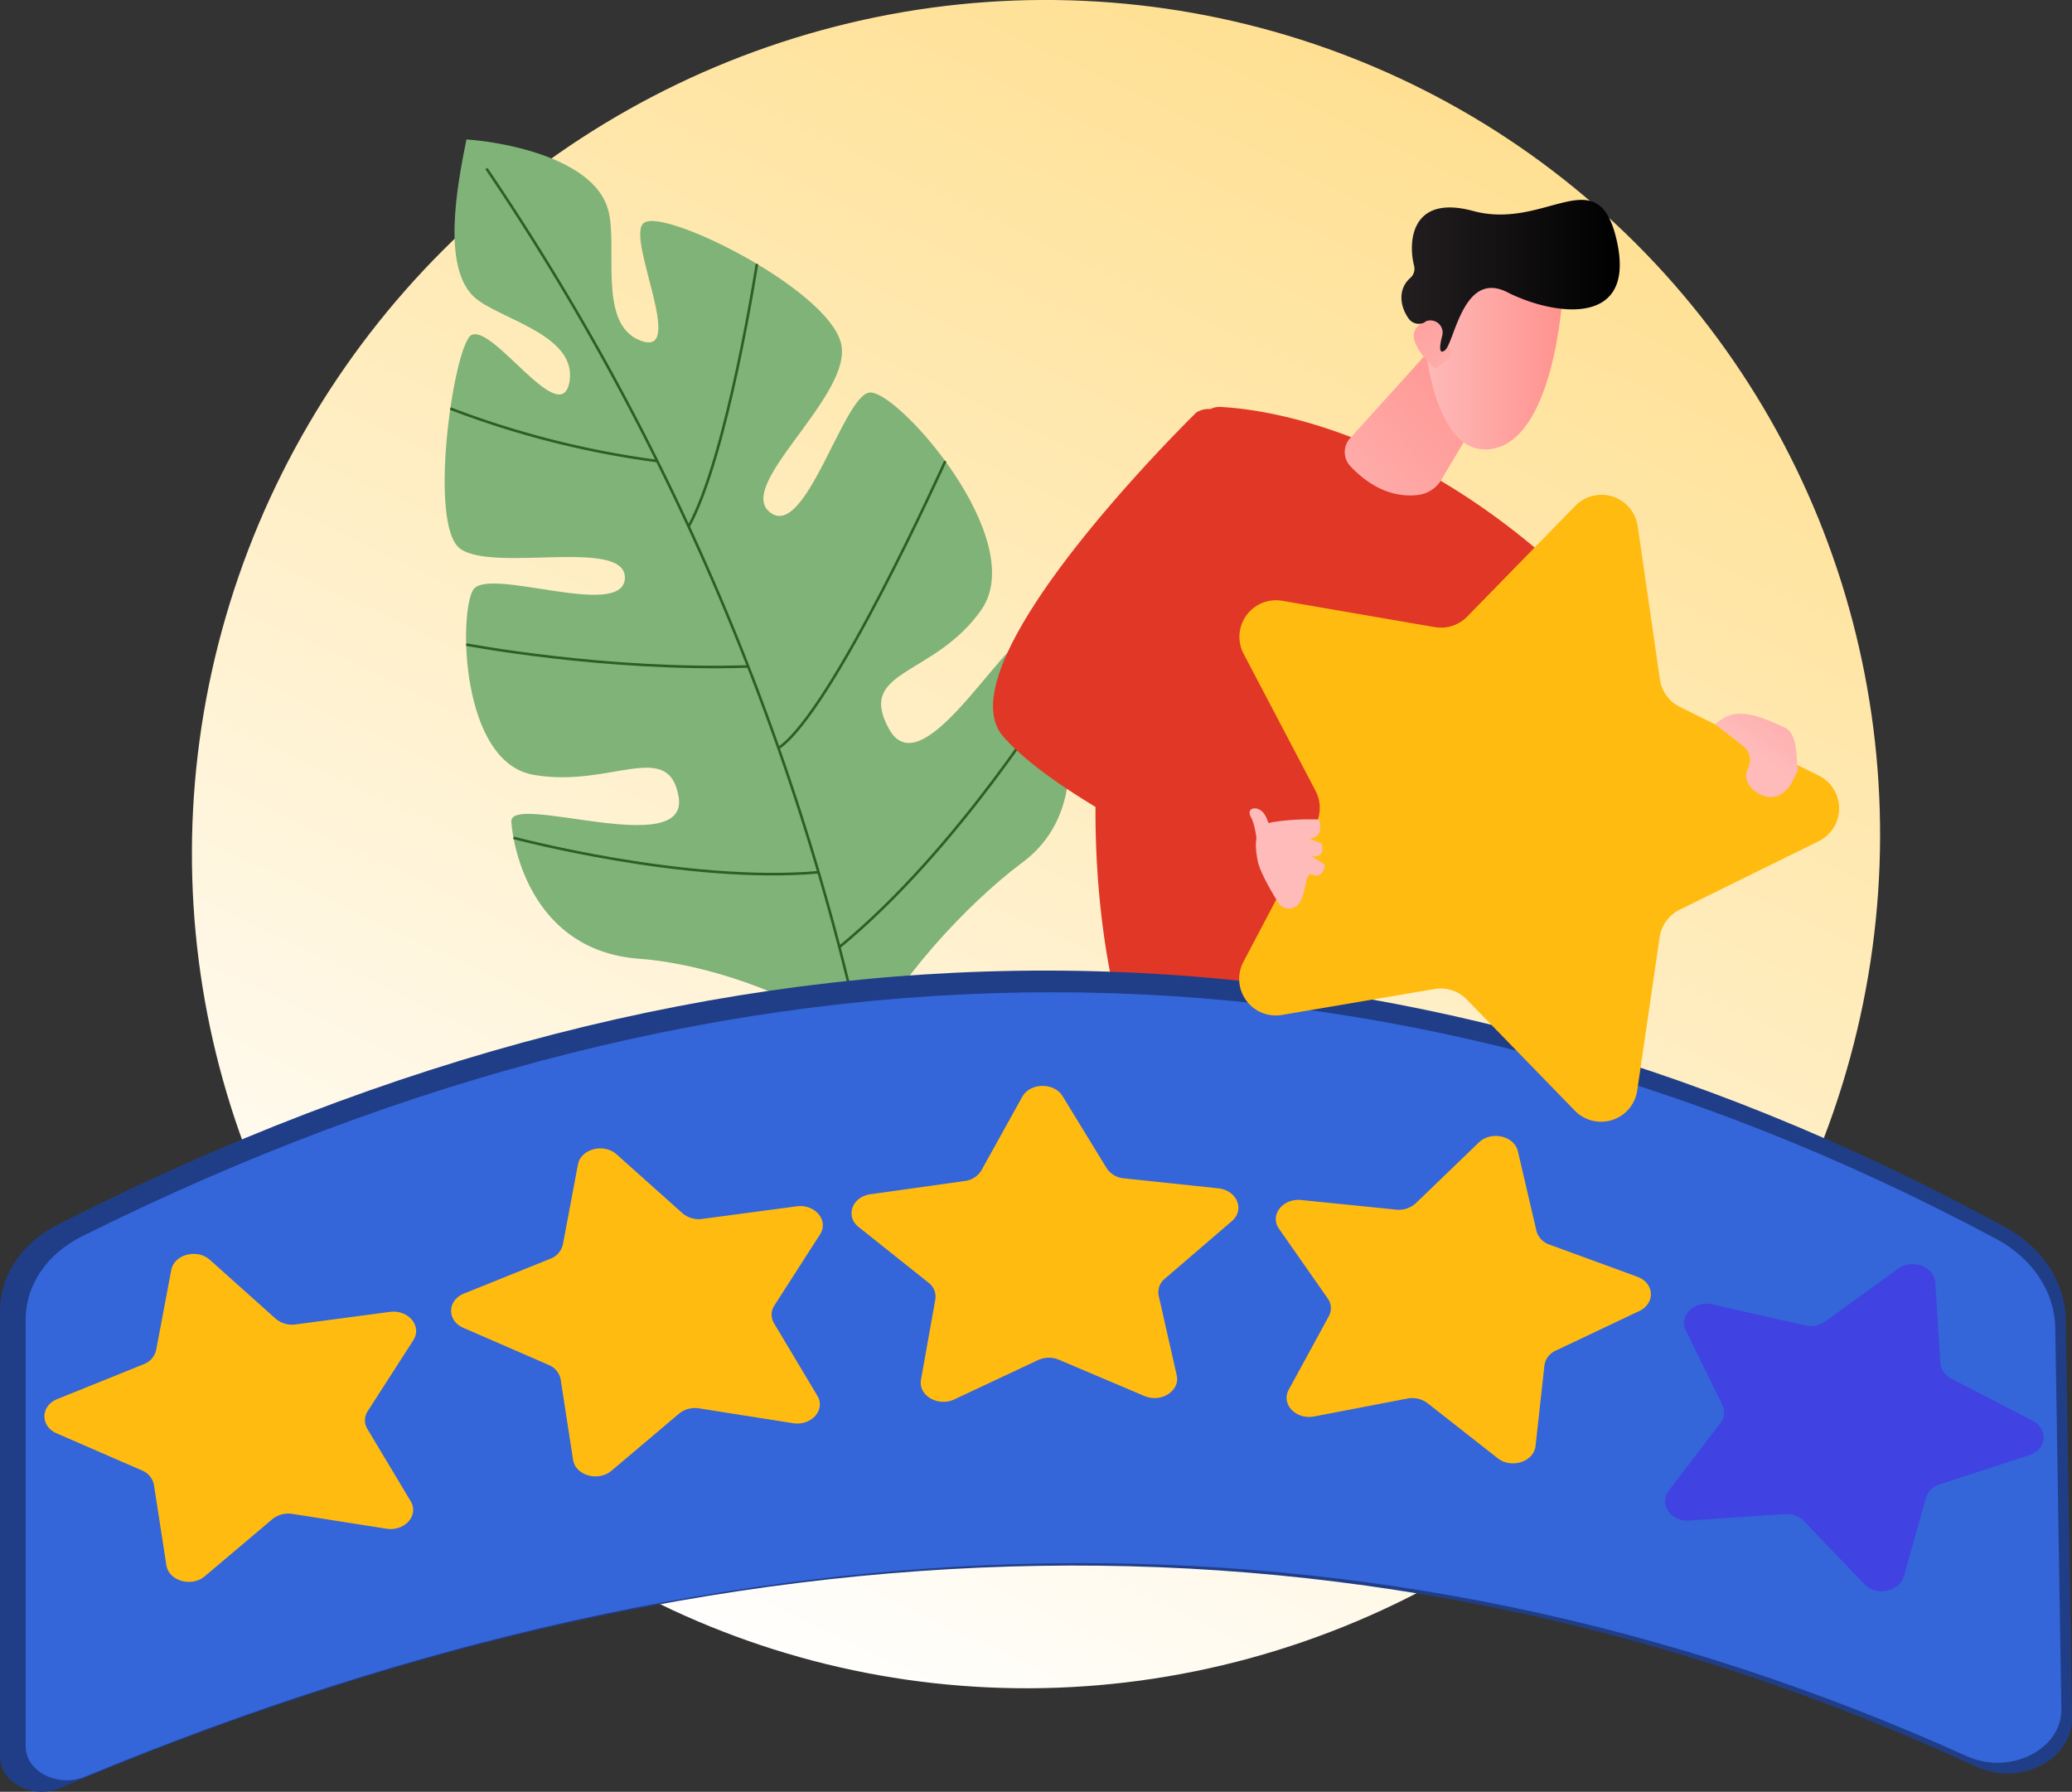 <svg xmlns="http://www.w3.org/2000/svg" xmlns:xlink="http://www.w3.org/1999/xlink" viewBox="0 0 559.71 483.98"><rect x="0" y="0" width="559.71" height="483.98" fill="#333333" stroke="none"/><defs><style>.cls-1{fill:url(#linear-gradient);}.cls-2{fill:#80b377;}.cls-3{fill:none;stroke:#2e5e26;stroke-miterlimit:10;stroke-width:0.7px;}.cls-4{fill:url(#linear-gradient-2);}.cls-5{fill:#e03726;}.cls-6{fill:url(#linear-gradient-3);}.cls-7{fill:url(#linear-gradient-4);}.cls-8{fill:url(#linear-gradient-5);}.cls-9{fill:url(#linear-gradient-6);}.cls-10{fill:#203e87;}.cls-11{fill:#3465d9;}.cls-12{fill:#ffbb10;}.cls-13{fill:url(#linear-gradient-7);}.cls-14{fill:url(#linear-gradient-8);}.cls-15{fill:url(#linear-gradient-9);}.cls-16{fill:url(#linear-gradient-10);}</style><linearGradient id="linear-gradient" x1="366.42" y1="-33.16" x2="151.81" y2="413.13" gradientTransform="matrix(0.82, 0.81, -0.82, 0.81, 268.91, -150.1)" gradientUnits="userSpaceOnUse"><stop offset="0" stop-color="#ffd97a"/><stop offset="1" stop-color="#fff"/></linearGradient><linearGradient id="linear-gradient-2" x1="392.74" y1="295.2" x2="252.08" y2="34.99" gradientUnits="userSpaceOnUse"><stop offset="0" stop-color="#53d8ff"/><stop offset="1" stop-color="#3840f7"/></linearGradient><linearGradient id="linear-gradient-3" x1="345.85" y1="150.92" x2="404.44" y2="97.02" gradientUnits="userSpaceOnUse"><stop offset="0" stop-color="#febbba"/><stop offset="1" stop-color="#ff928e"/></linearGradient><linearGradient id="linear-gradient-4" x1="384.21" y1="94.39" x2="422.12" y2="94.39" xlink:href="#linear-gradient-3"/><linearGradient id="linear-gradient-5" x1="682.89" y1="-15.99" x2="647.9" y2="-56.24" gradientTransform="translate(-274.88 16.9) rotate(9.6)" xlink:href="#linear-gradient-3"/><linearGradient id="linear-gradient-6" x1="378.52" y1="74.51" x2="437.52" y2="74.51" gradientUnits="userSpaceOnUse"><stop offset="0" stop-color="#231f20"/><stop offset="1"/></linearGradient><linearGradient id="linear-gradient-7" x1="202.99" y1="1071.74" x2="414.06" y2="580.88" gradientUnits="userSpaceOnUse"><stop offset="0" stop-color="#4f52ff"/><stop offset="1" stop-color="#4042e2"/></linearGradient><linearGradient id="linear-gradient-8" x1="-439.96" y1="391.35" x2="-386.63" y2="354.43" gradientTransform="matrix(0.92, -0.39, 0.39, 0.92, 609.45, -334.03)" xlink:href="#linear-gradient-3"/><linearGradient id="linear-gradient-9" x1="-434.49" y1="399.25" x2="-381.16" y2="362.32" gradientTransform="matrix(0.92, -0.39, 0.39, 0.92, 609.45, -334.03)" xlink:href="#linear-gradient-3"/><linearGradient id="linear-gradient-10" x1="-1604.52" y1="217.75" x2="-1616.37" y2="160.78" gradientTransform="matrix(-0.89, -0.45, -0.33, 0.64, -887.25, -661.77)" xlink:href="#linear-gradient-3"/></defs><title>about-img3</title><g id="Layer_2" data-name="Layer 2"><g id="Layer_1-2" data-name="Layer 1"><ellipse class="cls-1" cx="279.86" cy="228.01" rx="229.3" ry="226.71" transform="translate(-79.26 264.67) rotate(-45)"/><path class="cls-2" d="M138.12,221.91c-.34-7.87,47.75,10.39,45.23-6.49-2.59-16-18.24-2.61-38.93-6.08-20.17-3.11-20.52-44.28-16.51-50.17,4.51-6,39.81,8.07,40.88-2.74.84-11.44-35.22-1.65-44.46-8.2-8.69-6.33-2-53.13,2.73-57.55,5.55-4.17,24.41,25.72,26.77,12.46,2.18-12.68-18.64-16.83-25.47-22.66-9.22-8-4.8-30.68-2.36-42.82,11.61.84,34.36,5.56,38.21,18.78,2.93,9.75-3,30.92,8.68,35.51,13,5.19-4.31-28.53,1.15-31.79,5.72-4.06,52.44,19.34,53.38,34,1.11,14.09-28.69,37.12-19.41,44.22,9.62,7.69,20-32.33,27.06-32.35,7.62-.36,43,39.64,30.11,58.56-12.67,18.25-33.82,16.15-25.13,32.12,9.5,17.92,34.37-31,39.1-23.92,5.34,7.36,20.43,43.16-3.27,60.4-14.31,10.72-34.81,32.42-42.45,50.52-14.68-14.59-43.39-23.58-61-24.75C143.84,256.67,138.6,229.17,138.12,221.91Z"/><path class="cls-3" d="M131.4,45.52a682.63,682.63,0,0,1,102,238.19"/><path class="cls-3" d="M121.64,110.36a247,247,0,0,0,55.91,14.18"/><path class="cls-3" d="M204.46,71.29s-8,52-18.44,70.92"/><path class="cls-3" d="M125.94,174.1s37.61,7.15,76.19,5.92"/><path class="cls-3" d="M255.36,124.54s-30.44,67.66-45.05,77.51"/><path class="cls-3" d="M138.7,226.3s46.67,12.46,82.44,9.3"/><path class="cls-3" d="M285.4,186.21s-26.51,43.29-58.65,69.6"/><path class="cls-4" d="M311.87,147.49s20.11,47.74,70.62,53.09l-1.34,8.8s-66,11.44-100.83-46.49Z"/><path class="cls-5" d="M300.81,267.05s-21-83.87,24.06-154.65a5.34,5.34,0,0,1,4.75-2.48c10.63.52,47.11,5,88.14,40.72,0,0-43.12,36.55-48.31,118.2C369.45,268.84,329.49,270.56,300.81,267.05Z"/><path class="cls-6" d="M386.08,94.73l-21.34,23.59a5.57,5.57,0,0,0,.08,7.65c3.56,3.79,9.87,8.68,18.11,7.74a8.51,8.51,0,0,0,6.39-4.06l12.93-21.79Z"/><path class="cls-7" d="M422.12,79.57s-2.17,39.65-19.57,41.75-18.34-36.85-18.34-36.85S400.92,49.54,422.12,79.57Z"/><path class="cls-8" d="M391.76,96.7s.61-12.26-6.38-9.88c-9,3.07,2.32,12.76,2.32,12.76Z"/><path class="cls-9" d="M385,86.88a3.27,3.27,0,0,1,4.58,3.8c-.58,2.25-1.09,5.24.65,4,2.71-1.85,4.87-21.87,16.95-15.74s34.62,9.84,29.67-13.43S417.87,62.35,398,57c-17.26-4.68-17.58,8.91-16,14.8a3.36,3.36,0,0,1-1.11,3.34c-3.07,2.73-3,7.22-.37,10.91a3.35,3.35,0,0,0,4.35,1Z"/><path class="cls-5" d="M323.23,111.36S253.77,179.08,271,198.93s74.63,44.18,74.63,44.18l-1.82-13.31S294.73,192.58,301,186.71c3.29-3.07,13.6-13,22.71-21.85a42.83,42.83,0,0,0,10.87-44.81C332.18,113.1,328.56,108.44,323.23,111.36Z"/><path class="cls-10" d="M533.86,477.2c-164.74-76-337.48-70.59-517.57,5.76C8.8,486.13,0,481.5,0,474.41V354.09c0-9.52,5.9-18.35,15.53-23.26,179.67-91.5,357-91.85,526.27.72,10,5.47,16.08,14.85,16.23,24.94L559.71,464C559.89,475.33,545.6,482.62,533.86,477.2Z"/><path class="cls-11" d="M531.36,474.39c-161.82-73-331.5-67.75-508.42,5.53-7.35,3-16-1.41-16-8.21V356.25c0-9.15,5.79-17.62,15.25-22.33,176.49-87.81,350.72-88.15,517,.69,9.83,5.25,15.79,14.25,16,23.93l1.65,103.18C556.93,472.59,542.9,479.59,531.36,474.39Z"/><path class="cls-12" d="M332.77,329.83,314.65,345.4A4.69,4.69,0,0,0,313,350l4.87,21.48c.95,4.21-4.2,7.51-8.72,5.6l-23.09-9.79a7,7,0,0,0-5.67.09L257.78,378c-4.42,2.06-9.73-1.07-9-5.3L252.66,351a4.74,4.74,0,0,0-1.86-4.55l-18.84-15c-3.69-2.93-1.82-8.17,3.17-8.87l25.47-3.58a6.06,6.06,0,0,0,4.52-2.9l11-19.81c2.14-3.88,8.61-4,10.93-.18l11.89,19.42a6.15,6.15,0,0,0,4.66,2.75l25.61,2.71C334.2,321.6,336.32,326.78,332.77,329.83Z"/><path class="cls-12" d="M221.52,333.42l-12.34,19.21a4.48,4.48,0,0,0-.08,4.81L220.79,377c2.29,3.82-1.58,8.2-6.56,7.42l-25.37-4a6.85,6.85,0,0,0-5.43,1.42l-18.28,15.45c-3.58,3-9.7,1.25-10.35-3l-3.35-21.69a5.28,5.28,0,0,0-3.27-3.93l-23-10c-4.5-1.95-4.41-7.43.16-9.27l23.31-9.4a5.37,5.37,0,0,0,3.4-3.86l4.07-21.6c.8-4.23,7-5.84,10.45-2.73l17.76,15.87a6.78,6.78,0,0,0,5.37,1.56l25.5-3.4C220.21,325.18,223.93,329.66,221.52,333.42Z"/><path class="cls-12" d="M111.66,362,99.33,381.18a4.48,4.48,0,0,0-.08,4.81l11.69,19.5c2.28,3.82-1.59,8.21-6.56,7.43l-25.38-4a6.84,6.84,0,0,0-5.42,1.42L55.3,425.78c-3.58,3-9.7,1.26-10.36-3L41.59,401.1a5.29,5.29,0,0,0-3.27-3.93l-23-10c-4.5-1.95-4.41-7.42.15-9.27l23.31-9.4a5.34,5.34,0,0,0,3.4-3.85l4.08-21.6c.79-4.23,7-5.85,10.45-2.74l17.75,15.88a6.82,6.82,0,0,0,5.38,1.55l25.5-3.39C110.35,353.72,114.08,358.2,111.66,362Z"/><path class="cls-13" d="M548.14,393.06,524,400.92a5.56,5.56,0,0,0-3.74,3.62l-6,21.27c-1.18,4.17-7.48,5.38-10.67,2.06l-16.27-17a6.64,6.64,0,0,0-5.21-1.9l-25.74,1.73c-5,.34-8.35-4.37-5.6-8l14-18.35a4.52,4.52,0,0,0,.52-4.79l-9.89-20.21c-1.94-4,2.32-8.08,7.21-7l24.94,5.64a6.9,6.9,0,0,0,5.53-1.07l19.63-14.21c3.84-2.78,9.78-.62,10.05,3.65l1.38,21.85a5.11,5.11,0,0,0,2.9,4.13l22,11.42C553.44,386.07,552.85,391.52,548.14,393.06Z"/><path class="cls-12" d="M442.83,354.12,420.29,364.8a5.17,5.17,0,0,0-3.09,4l-2.4,21.78c-.47,4.26-6.51,6.22-10.22,3.31l-18.94-14.86a6.9,6.9,0,0,0-5.48-1.26L355,382.6c-4.93.94-9-3.32-6.88-7.21l10.83-19.86a4.47,4.47,0,0,0-.29-4.8l-13.16-18.82c-2.58-3.68.95-8.27,6-7.77l25.63,2.59a6.7,6.7,0,0,0,5.3-1.71l17.05-16.43c3.34-3.22,9.58-1.79,10.56,2.41l5,21.46a5.42,5.42,0,0,0,3.57,3.74l23.7,8.67C446.91,346.56,447.24,352,442.83,354.12Z"/><path class="cls-12" d="M491.24,227.24l-37.51,18.48a9.88,9.88,0,0,0-5.41,7.44l-6.05,41.37A9.88,9.88,0,0,1,425.41,300l-29.16-30a9.89,9.89,0,0,0-8.75-2.85l-41.22,7a9.88,9.88,0,0,1-10.4-14.34l19.49-37a9.91,9.91,0,0,0,0-9.2l-19.43-37a9.88,9.88,0,0,1,10.43-14.33l41.21,7.11a9.89,9.89,0,0,0,8.75-2.84l29.21-29.92a9.88,9.88,0,0,1,16.85,5.49l6,41.38a9.89,9.89,0,0,0,5.4,7.45l37.48,18.53A9.88,9.88,0,0,1,491.24,227.24Z"/><path class="cls-14" d="M339.67,229.06s-.29-5.72-1.77-8.37,2-3.26,3.66-.78,2.92,9.39,2.92,9.39S341.52,231.05,339.67,229.06Z"/><path class="cls-15" d="M351.05,243.8a3.41,3.41,0,0,1-2.9,1.61,3.37,3.37,0,0,1-2.88-1.63c-2-3.22-4.95-8.4-5.49-11.1-.83-4.1-1.4-9.58,4-10.61a63.73,63.73,0,0,1,12.51-.7s1.79,5-2.66,5.06l3.38,1.45s1.34,4.08-2.75,3.33l3.57,2.33s0,3.81-3.24,2.74C352.3,235.51,353.13,240.43,351.05,243.8Z"/><path class="cls-16" d="M482.64,196.8c-10.72-5.22-14.81-5.12-19.32-1.18l7.6,5.94c2.46,2.24,2,4.55,1.06,6.49-1.16,2.4.95,5.8,4.44,6.92,2.55.82,5,.2,7.29-3l2-3.94C485.09,205.14,485.81,199.12,482.64,196.8Z"/></g></g></svg>